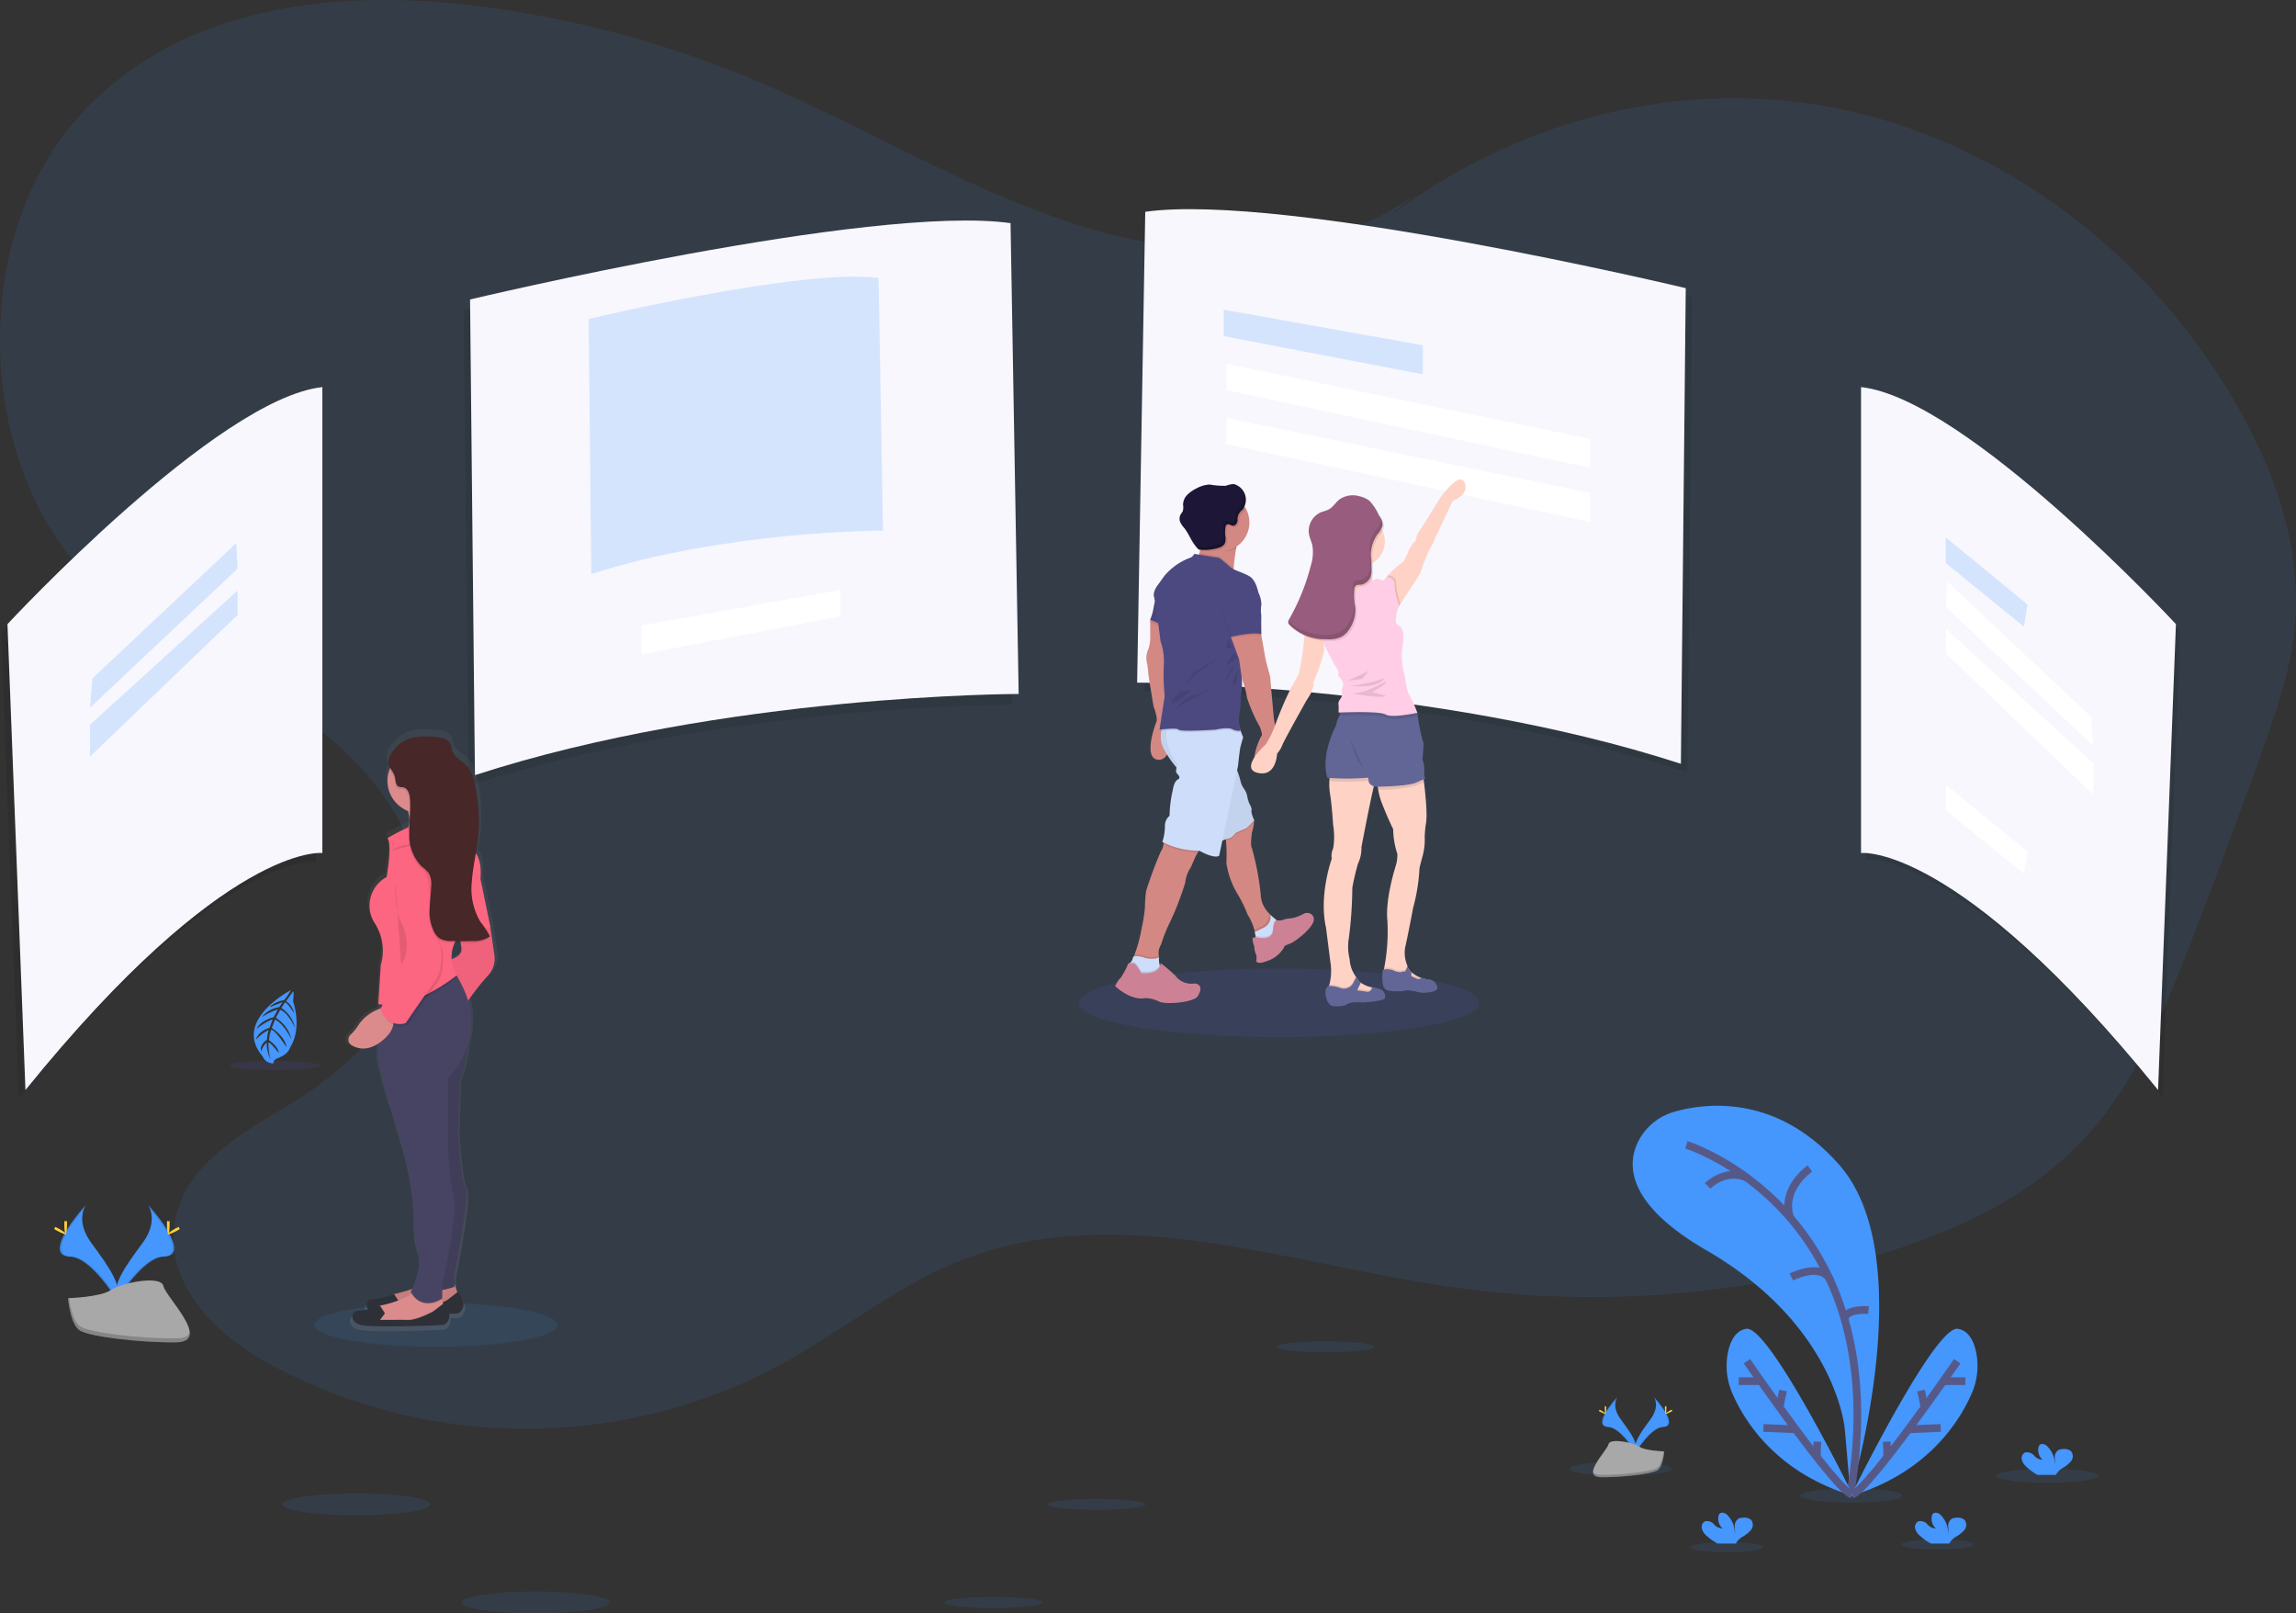 <svg xmlns="http://www.w3.org/2000/svg" xmlns:xlink="http://www.w3.org/1999/xlink" width="297.596" height="209.08" viewBox="0 0 297.596 209.08">
  <rect x="0" y="0" width="297.596" height="209.08" fill="#333333" stroke="none"/>
  <defs>
    <linearGradient id="linear-gradient" x1="31.936" y1="1" x2="31.936" gradientUnits="objectBoundingBox">
      <stop offset="0" stop-color="gray" stop-opacity="0.251"/>
      <stop offset="0.54" stop-color="gray" stop-opacity="0.122"/>
      <stop offset="1" stop-color="gray" stop-opacity="0.102"/>
    </linearGradient>
  </defs>
  <g id="参观" transform="translate(-0.005 0.002)">
    <path id="路径_46" data-name="路径 46" d="M244.345,96.725c-12.769,8.94-29.332,8.363-43.847,3.711S172.651,87.5,158.509,81.615A136.449,136.449,0,0,0,121.617,72c-18.024-2.062-38.151.45-50.708,14.909C56.925,103,58,132.035,73.118,146.82c7.695,7.515,17.77,11.2,26.555,17.071s16.925,15.6,16.176,26.925c-.693,10.492-8.747,18.532-17.082,23.581-6.441,3.9-14.374,8.161-15.149,16.243-.751,7.819,5.92,13.946,12.289,17.43A69.8,69.8,0,0,0,163,247.794c7.383-4.128,14.164-9.605,21.908-12.8,20.334-8.426,42.742.058,64.275,3.159a128.489,128.489,0,0,0,54.667-3.979c10.663-3.15,21.367-7.965,28.858-16.936,5.4-6.469,8.769-14.652,11.927-22.739q5.053-12.93,9.716-26.044c1.864-5.246,3.7-10.6,4.183-16.212.872-10.174-2.805-20.232-7.814-28.819-11.891-20.4-31.919-34.738-53.61-38.38s-44.636,3.471-61.459,19.034" transform="translate(-61.06 -71.37)" fill="#4596fd" opacity="0.1"/>
    <g id="组_13" data-name="组 13" transform="translate(148.223 28.208)" opacity="0.1">
      <path id="路径_47" data-name="路径 47" d="M598.952,173.881,597.9,234.9s38.079,0,70.479,10.519l.63-61.641S617.045,171.355,598.952,173.881Z" transform="translate(-597.9 -173.542)"/>
    </g>
    <path id="路径_48" data-name="路径 48" d="M595.952,169.881,594.9,230.9s38.079,0,70.479,10.519l.629-61.641S614.044,167.355,595.952,169.881Z" transform="translate(-447.505 -142.438)" fill="#f7f7fd"/>
    <g id="组_14" data-name="组 14" transform="translate(60.102 29.959)" opacity="0.1">
      <path id="路径_49" data-name="路径 49" d="M348.787,180.219l1.052,61.017s-38.079,0-70.476,10.519l-.632-61.641S330.694,177.707,348.787,180.219Z" transform="translate(-278.73 -179.884)"/>
    </g>
    <path id="路径_50" data-name="路径 50" d="M351.787,175.219l1.052,61.017s-38.079,0-70.476,10.519l-.632-61.641S333.694,172.707,351.787,175.219Z" transform="translate(-220.8 -146.305)" fill="#f7f7fd"/>
    <g id="组_15" data-name="组 15" transform="translate(76.311 35.852)" opacity="0.2">
      <path id="路径_51" data-name="路径 51" d="M375.011,201.408l.566,32.72s-20.431,0-37.8,5.641l-.34-33.057S365.309,200.06,375.011,201.408Z" transform="translate(-337.44 -201.227)" fill="#4596fd"/>
    </g>
    <g id="组_16" data-name="组 16" transform="translate(241.776 50.991)" opacity="0.1">
      <path id="路径_52" data-name="路径 52" d="M936.74,256.06v60.379s12.424-1.474,38.5,30.716l2.314-60.379S950.415,257.532,936.74,256.06Z" transform="translate(-936.74 -256.06)"/>
    </g>
    <path id="路径_53" data-name="路径 53" d="M934.74,253.06v60.379s12.424-1.474,38.5,30.716l2.314-60.379S948.415,254.532,934.74,253.06Z" transform="translate(-693.516 -202.897)" fill="#f7f7fd"/>
    <g id="组_17" data-name="组 17" transform="translate(0.145 51.267)" opacity="0.1">
      <path id="路径_54" data-name="路径 54" d="M102.383,257.06v60.379S89.969,315.965,63.9,348.155L61.57,287.776S88.707,258.532,102.383,257.06Z" transform="translate(-61.57 -257.06)"/>
    </g>
    <path id="路径_55" data-name="路径 55" d="M105.383,253.06v60.379S92.969,311.965,66.9,344.155L64.57,283.776S91.707,254.532,105.383,253.06Z" transform="translate(-63.597 -202.897)" fill="#f7f7fd"/>
    <g id="组_18" data-name="组 18" transform="translate(158.621 40.135)" opacity="0.2">
      <path id="路径_56" data-name="路径 56" d="M574.5,145.37l25.8,4.614v3.758l-25.8-4.953Z" transform="translate(-574.5 -145.37)" fill="#4596fd"/>
    </g>
    <path id="路径_57" data-name="路径 57" d="M326.873,276.87l-25.793,4.614v3.758l25.793-4.953Z" transform="translate(-217.949 -200.429)" fill="#fff"/>
    <path id="路径_58" data-name="路径 58" d="M575.74,170.74l47.146,9.738v3.758L575.74,174.158Z" transform="translate(-416.776 -123.601)" fill="#fff"/>
    <path id="路径_59" data-name="路径 59" d="M575.74,196.11l47.146,9.735v3.76l-47.146-10.08Z" transform="translate(-416.776 -141.966)" fill="#fff"/>
    <g id="组_19" data-name="组 19" transform="translate(252.218 69.661)" opacity="0.2">
      <path id="路径_60" data-name="路径 60" d="M913.5,252.31v3.316l10.113,8.217.475-2.844Z" transform="translate(-913.5 -252.31)" fill="#4596fd"/>
    </g>
    <path id="路径_61" data-name="路径 61" d="M913.5,368.31v3.316l10.113,8.217.475-2.844Z" transform="translate(-661.282 -266.622)" fill="#fff"/>
    <path id="路径_62" data-name="路径 62" d="M913.66,272.91l-.16,3.319,19.12,18.01-.315-3.791Z" transform="translate(-661.282 -197.562)" fill="#fff"/>
    <path id="路径_63" data-name="路径 63" d="M913.5,295.23v3.159l19.12,18.33V312.61Z" transform="translate(-661.282 -213.719)" fill="#fff"/>
    <g id="组_20" data-name="组 20" transform="translate(11.672 70.378)" opacity="0.2">
      <path id="路径_64" data-name="路径 64" d="M61.22,254.91l.157,3.319L42.26,276.238l.315-3.791Z" transform="translate(-42.26 -254.91)" fill="#4596fd"/>
    </g>
    <g id="组_21" data-name="组 21" transform="translate(11.672 76.541)" opacity="0.2">
      <path id="路径_65" data-name="路径 65" d="M61.377,277.23v3.159L42.26,298.719V294.61Z" transform="translate(-42.26 -277.23)" fill="#4596fd"/>
    </g>
    <ellipse id="椭圆_19" data-name="椭圆 19" cx="15.737" cy="2.833" rx="15.737" ry="2.833" transform="translate(40.759 168.865)" fill="#4596fd" opacity="0.1"/>
    <path id="路径_66" data-name="路径 66" d="M119.535,636.84s1.516,1.982-.7,4.97-4.045,5.522-3.313,7.388c0,0,3.344-5.561,6.074-5.638S122.53,640.2,119.535,636.84Z" transform="translate(-100.361 -480.717)" fill="#4596fd"/>
    <path id="路径_67" data-name="路径 67" d="M119.776,636.84a2.382,2.382,0,0,1,.309.621c2.656,3.12,4.072,6.033,1.519,6.107-2.377.066-5.246,4.321-5.914,5.395.022.08.05.163.08.243,0,0,3.344-5.561,6.074-5.638S122.772,640.2,119.776,636.84Z" transform="translate(-100.603 -480.717)" opacity="0.1"/>
    <path id="路径_68" data-name="路径 68" d="M139.781,644.825c0,.7-.077,1.265-.174,1.265s-.177-.566-.177-1.265.1-.37.2-.37S139.781,644.124,139.781,644.825Z" transform="translate(-117.788 -486.173)" fill="#ffd037"/>
    <path id="路径_69" data-name="路径 69" d="M141.067,647.748c-.613.334-1.149.536-1.2.453s.414-.425,1.027-.759.37-.091.417,0S141.68,647.417,141.067,647.748Z" transform="translate(-118.105 -488.268)" fill="#ffd037"/>
    <path id="路径_70" data-name="路径 70" d="M92.535,636.84s-1.51,1.977.7,4.978,4.045,5.522,3.313,7.388c0,0-3.344-5.561-6.074-5.638S89.542,640.2,92.535,636.84Z" transform="translate(-81.374 -480.717)" fill="#4596fd"/>
    <path id="路径_71" data-name="路径 71" d="M92.524,636.84a2.484,2.484,0,0,0-.309.621c-2.656,3.12-4.072,6.033-1.519,6.107,2.38.066,5.246,4.321,5.914,5.395a2.079,2.079,0,0,1-.08.243s-3.344-5.561-6.074-5.638S89.531,640.2,92.524,636.84Z" transform="translate(-81.363 -480.717)" opacity="0.1"/>
    <path id="路径_72" data-name="路径 72" d="M91.26,644.825c0,.7.077,1.265.174,1.265s.177-.566.177-1.265-.1-.37-.2-.37S91.26,644.124,91.26,644.825Z" transform="translate(-82.918 -486.173)" fill="#ffd037"/>
    <path id="路径_73" data-name="路径 73" d="M86.78,647.748c.613.334,1.146.536,1.193.453s-.414-.425-1.027-.759-.37-.091-.417,0S86.167,647.417,86.78,647.748Z" transform="translate(-79.405 -488.268)" fill="#ffd037"/>
    <path id="路径_74" data-name="路径 74" d="M93,674.683s4.241-.13,5.522-1.041,6.521-2,6.839-.536,6.372,7.259,1.585,7.3-11.124-.746-12.4-1.524S93,674.683,93,674.683Z" transform="translate(-84.177 -506.453)" fill="#a8a8a8"/>
    <path id="路径_75" data-name="路径 75" d="M107.038,685.888c-4.788.039-11.124-.745-12.4-1.524-.972-.591-1.358-2.714-1.488-3.694H93.01s.276,3.421,1.543,4.2,7.612,1.563,12.4,1.524c1.38,0,1.861-.5,1.833-1.231C108.6,685.6,108.068,685.88,107.038,685.888Z" transform="translate(-84.185 -512.446)" opacity="0.2"/>
    <ellipse id="椭圆_20" data-name="椭圆 20" cx="25.953" cy="4.445" rx="25.953" ry="4.445" transform="translate(139.847 125.515)" fill="#6c63ff" opacity="0.1"/>
    <path id="路径_76" data-name="路径 76" d="M627.465,322.683a3.612,3.612,0,0,0-.276.848q-.025.11-.05.232c-.166.845-.276,1.908-.334,2.526-.028.309-.041.508-.041.508s-5.988-.4-4.95-1.405a2.209,2.209,0,0,0,.552-.994c.03-.108.055-.215.077-.326a5.593,5.593,0,0,0,.1-.759v-.193a7.821,7.821,0,0,0-.058-1.24s1.947,0,3.415.157C626.885,322.151,627.655,322.347,627.465,322.683Z" transform="translate(-466.9 -252.716)" fill="#d38884"/>
    <path id="路径_77" data-name="路径 77" d="M600.82,378.8c-2.04-.066-.536-4.315-.3-4.887s-.348-1.971-.348-1.971-.69-4.048-.69-4.313a10.814,10.814,0,0,0-.232-1.64,2.761,2.761,0,0,1,.276-1.607,5.773,5.773,0,0,0,.2-1.839v-1.905l.456-.6,1.162,1.1.323.3.569,2.131-.2,3.054-.108,2.974.7,4.114S602.874,378.873,600.82,378.8Z" transform="translate(-450.637 -280.341)" fill="#d38884"/>
    <path id="路径_78" data-name="路径 78" d="M541.719,290.287l-1.739-.723v-.282l.453-.6,1.165,1.1Z" transform="translate(-390.89 -208.978)" opacity="0.1"/>
    <path id="路径_79" data-name="路径 79" d="M601.979,350.11a8.023,8.023,0,0,0-.483,1.706,7.557,7.557,0,0,1-.456,1.637l1.933.8Z" transform="translate(-451.95 -273.152)" fill="#4c4981"/>
    <path id="路径_80" data-name="路径 80" d="M601.979,350.11a8.023,8.023,0,0,0-.483,1.706,7.557,7.557,0,0,1-.456,1.637l1.933.8Z" transform="translate(-451.95 -273.152)" opacity="0.05"/>
    <path id="路径_81" data-name="路径 81" d="M642.812,466.832l-.16.342s-.174,1.135-.174,1.162-.5.784-.5.784l-1.262.276-.536-.066a7.53,7.53,0,0,0-.144-.928c-.019-.086-.039-.174-.063-.262a7.089,7.089,0,0,0-.881-2,16.484,16.484,0,0,0-1.27-2.609,10.749,10.749,0,0,1-1.472-4.081,21.411,21.411,0,0,0-.052-2.883c-.055-.919-.116-1.692-.116-1.692L639.358,453l.37.583.221.345a1.584,1.584,0,0,1-.014.177v.041a5.891,5.891,0,0,1-.276,1.38s-.237,1.706,0,2.007a35.946,35.946,0,0,1,1.162,6.185v.168a3.734,3.734,0,0,0,1.129,2.176h0c.033.039.069.074.1.11A7.3,7.3,0,0,0,642.812,466.832Z" transform="translate(-477.388 -347.635)" fill="#d38884"/>
    <path id="路径_82" data-name="路径 82" d="M650.132,503.369l.536.066,1.262-.276s.5-.759.5-.784.174-1.162.174-1.162l.16-.342.019-.041a6.708,6.708,0,0,1-.867-.715h0c-.03-.028-.061-.055-.088-.086a1.644,1.644,0,0,1-.781,1.6c-.467.24-.85.425-1.118.552Z" transform="translate(-487.341 -381.678)" opacity="0.1"/>
    <path id="路径_83" data-name="路径 83" d="M653.138,501.588l-.18.384s-.174,1.135-.174,1.162-.5.784-.5.784l-1.262.276-.726-.086a4.8,4.8,0,0,0-.061-.6c-.022-.152-.052-.32-.094-.5.276-.124.7-.329,1.253-.613a1.565,1.565,0,0,0,.781-1.6,7.609,7.609,0,0,0,.66.585C652.967,501.469,653.075,501.544,653.138,501.588Z" transform="translate(-487.493 -382.23)" fill="#ceddf9"/>
    <path id="路径_84" data-name="路径 84" d="M653.385,503.123l-.18.384s-.174,1.135-.174,1.162-.5.784-.5.784l-1.262.276-.726-.086a4.8,4.8,0,0,0-.061-.6,2.513,2.513,0,0,1,.458.063s1.723.367,1.806-1c.05-.773.21-1.077.337-1.2C653.213,503,653.321,503.078,653.385,503.123Z" transform="translate(-487.739 -383.765)" opacity="0.1"/>
    <path id="路径_85" data-name="路径 85" d="M652.222,500.836s-.428-.094-.514,1.267-1.806,1-1.806,1-.845-.21-.853.141a3.28,3.28,0,0,0,.226.944,2.942,2.942,0,0,0,.21,1.005c.16.193.058.911.058.911s.066.536,1.4,0a3.875,3.875,0,0,0,2.173-1.723c.033-.05-.116-.2.745-.511s3.313-2.292,3.136-3.261a.828.828,0,0,0-.585-.7,1.007,1.007,0,0,0-.77.1,6.119,6.119,0,0,1-.721.331,3.535,3.535,0,0,1-1.027.246,3.952,3.952,0,0,0-.8.152A1.656,1.656,0,0,1,652.222,500.836Z" transform="translate(-486.704 -381.569)" fill="#cc8294"/>
    <path id="路径_86" data-name="路径 86" d="M601.809,465.892a2.343,2.343,0,0,0-.486.552c-.486.743-.779,1.781-1.1,2.228a4.406,4.406,0,0,0-.552,1.706,36.751,36.751,0,0,1-2.107,5.395,17.611,17.611,0,0,0-1.016,2.609,2.059,2.059,0,0,0-.3,1.447.289.289,0,0,0,.017.13.05.05,0,0,1,0,.052v.019l-.58.986-1.844-.257-.953-.646a3.244,3.244,0,0,0,.207-.395,17.452,17.452,0,0,0,.872-3.17,21.715,21.715,0,0,0,.475-2.86,21.693,21.693,0,0,1,.152-2.209,53.879,53.879,0,0,1,1.916-5.149,2.065,2.065,0,0,0,.348-.953.8.8,0,0,0,0-.207l.624-.621S602.61,465.254,601.809,465.892Z" transform="translate(-446.043 -355.996)" fill="#d38884"/>
    <path id="路径_87" data-name="路径 87" d="M596.327,519.53v.218l-.58.986-1.844-.257-.953-.646a3.252,3.252,0,0,0,.207-.395,3.759,3.759,0,0,1,1.524.243s1.146.218,1.629-.133A.029.029,0,0,1,596.327,519.53Z" transform="translate(-446.093 -395.707)" opacity="0.1"/>
    <path id="路径_88" data-name="路径 88" d="M594.139,522.7l-1.872.447-1.717-1.27.088-.715a1.236,1.236,0,0,0,.315-.276,1.132,1.132,0,0,0,.249-.514c.1-.527,1.731.05,1.731.05s1.193.226,1.656-.152a2.911,2.911,0,0,0,.088,1.033.77.77,0,0,0,.276.411C595.431,522.038,594.139,522.7,594.139,522.7Z" transform="translate(-444.356 -396.242)" fill="#ceddf9"/>
    <path id="路径_89" data-name="路径 89" d="M594.139,524.624l-1.872.447-1.717-1.27.088-.715a1.235,1.235,0,0,0,.315-.276h.376c.276.028.966,1.256.966,1.256,1.7.113,2.209-.442,2.383-.85a.769.769,0,0,0,.276.411C595.431,523.967,594.139,524.624,594.139,524.624Z" transform="translate(-444.356 -398.17)" opacity="0.1"/>
    <path id="路径_90" data-name="路径 90" d="M587.952,524.773s-.679-1.229-.966-1.253a6.513,6.513,0,0,0-.729,0,9.208,9.208,0,0,1-1.027,1.933c-.276.152-.679,1.005-.679,1.005s1.988,1.933,3.909,1.554a3.984,3.984,0,0,1,1.762.439c.889.464,4.6.113,5.055-.7.337-.613.472-1.057.174-1.38a.806.806,0,0,0-.7-.237,2.629,2.629,0,0,1-2.435-1.077,22.078,22.078,0,0,0-1.833-1.554C590.345,523.5,590.6,524.95,587.952,524.773Z" transform="translate(-440.012 -398.67)" fill="#cc8294"/>
    <path id="路径_91" data-name="路径 91" d="M639.952,454.129l-.014.017a6.32,6.32,0,0,1-1.182,1.088,11.813,11.813,0,0,0-1.2.533s-.5.671-.9.7a1.578,1.578,0,0,0-.353.094c-.055-.919-.116-1.693-.116-1.693L639.358,453l.37.583c.083.235.177.453.207.522Z" transform="translate(-477.388 -347.635)" opacity="0.1"/>
    <path id="路径_92" data-name="路径 92" d="M606.559,408.635a3.427,3.427,0,0,0,0,3.752A12.5,12.5,0,0,0,609.1,415.6l4.213,8.73a6.888,6.888,0,0,1,1.508-.635c.4-.033.9-.7.9-.7a11.674,11.674,0,0,1,1.2-.536c.276-.066,1.2-1.1,1.2-1.1s-.461-1-.359-1.27-.3-.939-.3-.939a5.521,5.521,0,0,1-.276-1.035,2.718,2.718,0,0,0-.436-.9,2.859,2.859,0,0,1-.433-1.038,9.886,9.886,0,0,0-.649-1.817L615.5,408Z" transform="translate(-455.547 -315.059)" fill="#ceddf9"/>
    <path id="路径_93" data-name="路径 93" d="M618.067,421.352a6.679,6.679,0,0,1-1.2,1.1,11.69,11.69,0,0,0-1.2.536s-.5.668-.9.7a3.2,3.2,0,0,0-.828.3c-.359.163-.682.34-.682.34l-4.216-8.73a9.136,9.136,0,0,1-1.024-1.049,14.492,14.492,0,0,1-1.518-2.162,3.62,3.62,0,0,1-.48-2.6,3,3,0,0,1,.48-1.146l3-.213,5.972-.425.05,1.88.11,4.47s.1.224.218.519a5.677,5.677,0,0,1,.417,1.287,2.836,2.836,0,0,0,.433,1.038,2.806,2.806,0,0,1,.436.9,5.6,5.6,0,0,0,.276,1.038s.4.668.3.933S618.067,421.352,618.067,421.352Z" transform="translate(-455.503 -315.059)" opacity="0.05"/>
    <path id="路径_94" data-name="路径 94" d="M612.19,465.848a2.342,2.342,0,0,0-.486.552,10.3,10.3,0,0,1-4.484-1.082.806.806,0,0,0,0-.207l.624-.621S612.99,465.211,612.19,465.848Z" transform="translate(-456.423 -355.952)" opacity="0.1"/>
    <path id="路径_95" data-name="路径 95" d="M617.209,408.971s-.276.936-.367,1.336-.3,2.377-.3,2.377l-.116.552-1.911,9.111-.417,1.98c-.734.4-2.573-.671-2.573-.671a10.211,10.211,0,0,1-4.785-1.135,6.92,6.92,0,0,0,.334-2.107,1.616,1.616,0,0,1,.6-1.273,15.909,15.909,0,0,1,.434-3.413s.135-1.035.638-1.3-.066-.668-.2-.906a1.025,1.025,0,0,1,.047-.613,4.539,4.539,0,0,1,.155-.456,6.336,6.336,0,0,1-1.474-4.376,7.09,7.09,0,0,1,.036-.809l2.761-.483,6.033-1.055.616,1.894h0l.155.475Z" transform="translate(-456.076 -313.416)" fill="#ceddf9"/>
    <path id="路径_96" data-name="路径 96" d="M629.533,322.676a3.62,3.62,0,0,0-.276.848q-.025.11-.05.232a2.536,2.536,0,0,1-1.687.381c-.257,0-.4-.491-.643-.552,0,0-.365-1.314-.467-.207-.7-.144-1.306.4-1.8-.075h0v-.193a7.836,7.836,0,0,0-.058-1.24s1.947,0,3.415.157C628.954,322.143,629.724,322.339,629.533,322.676Z" transform="translate(-468.969 -252.709)" opacity="0.1"/>
    <path id="路径_97" data-name="路径 97" d="M628.065,306.862a3.733,3.733,0,0,1-4.476,3.653h0a3.727,3.727,0,1,1,4-5.483A3.661,3.661,0,0,1,628.065,306.862Z" transform="translate(-466.12 -239.148)" fill="#d38884"/>
    <path id="路径_98" data-name="路径 98" d="M626.8,332.891c-.028.309-.041.508-.041.508s-5.988-.4-4.95-1.405a2.209,2.209,0,0,0,.552-.994l2.6.425s.734.569,1.3,1.1a2.36,2.36,0,0,0,.538.362Z" transform="translate(-466.9 -259.318)" opacity="0.1"/>
    <path id="路径_99" data-name="路径 99" d="M616.492,408.253a1.932,1.932,0,0,1-.787-.058,1.591,1.591,0,0,1-.318-.141c-.5-.3-2.173.069-2.173.069s-4.55.3-4.752,0c-.113-.174-.917-.149-1.574-.1-.276.022-.511.05-.679.066a3,3,0,0,1,.48-1.146l3-.213,6.033-1.055.616,1.894h0A6.84,6.84,0,0,0,616.492,408.253Z" transform="translate(-455.692 -313.38)" opacity="0.1"/>
    <path id="路径_100" data-name="路径 100" d="M611.2,331.866l-3.263-.536a.972.972,0,0,1-.616.536,8.01,8.01,0,0,0-3.244,2.308l-.87,1.207s-.7.87-.469,1.571a26.532,26.532,0,0,1,.5,3.078l.334,2.642a7.561,7.561,0,0,1,.436,2.744,28.4,28.4,0,0,0,.1,4.349l-.668,4.348s2.272-.3,2.485,0,4.752,0,4.752,0,1.657-.37,2.173-.069a1.817,1.817,0,0,0,1.1.2,4.991,4.991,0,0,1-.168-2.14,8.579,8.579,0,0,0,.168-2.176,9.96,9.96,0,0,0,.166-2.408c-.168-.367.37-1.706.37-1.706l1.773-9.332s-.215-1.673-1.162-2.242-2.016-.737-2.584-1.27S611.2,331.866,611.2,331.866Z" transform="translate(-453.142 -259.557)" fill="#4c4981"/>
    <path id="路径_101" data-name="路径 101" d="M639,364.607v1.1l1.03,2.778.373,2.576a12.712,12.712,0,0,1,.671,2.485,20.864,20.864,0,0,0,1.637,3.713s.447,1.038.224,1.237-2.162,4.616.276,4.484,1.673-4.749,1.673-4.749l-.334-2.007s-.469-5.019-.469-5.387c0,0-.6-2.14-.668-2.609s-.5-2.844-.5-2.844l-.367-1.538Z" transform="translate(-479.429 -283.099)" fill="#d38884"/>
    <path id="路径_102" data-name="路径 102" d="M561.2,307.82l-3.636,2.082-1.129,1.706,1.5-1.53Z" transform="translate(-402.798 -222.833)" opacity="0.1"/>
    <path id="路径_103" data-name="路径 103" d="M617.6,393.63a7.258,7.258,0,0,1-2.435,1.08c-.779,0-2.584,1.855-2.584,1.855a23.182,23.182,0,0,1,2.761-1.6A15.531,15.531,0,0,0,617.6,393.63Z" transform="translate(-460.303 -304.657)" opacity="0.1"/>
    <path id="路径_104" data-name="路径 104" d="M612.2,395.72s-1.554,1.405-1.154,1.557,2.485-1.557,2.485-1.557Z" transform="translate(-459.146 -306.169)" opacity="0.1"/>
    <path id="路径_105" data-name="路径 105" d="M637.851,377.55s-1.2,1.632-.878,1.607,1.253-.955,1.253-.955Z" transform="translate(-477.921 -293.016)" opacity="0.1"/>
    <path id="路径_106" data-name="路径 106" d="M637.64,383.37s-1.3,1.48-1.253,1.855S637.64,383.37,637.64,383.37Z" transform="translate(-477.536 -297.229)" opacity="0.1"/>
    <path id="路径_107" data-name="路径 107" d="M640.558,386.05s-.878,1.568-.5,1.894S640.558,386.05,640.558,386.05Z" transform="translate(-480.125 -299.169)" opacity="0.1"/>
    <path id="路径_108" data-name="路径 108" d="M637.079,371.46s-.654,1.1-.177,1.179.525,0,.525,0Z" transform="translate(-477.784 -288.608)" opacity="0.1"/>
    <path id="路径_109" data-name="路径 109" d="M636.228,356.83a11.538,11.538,0,0,1-.668,1.969,9.124,9.124,0,0,1-.26-.986A6.726,6.726,0,0,1,636.228,356.83Z" transform="translate(-476.751 -278.017)" opacity="0.1"/>
    <path id="路径_110" data-name="路径 110" d="M627.594,305.044a1.621,1.621,0,0,1-.251.389,2.88,2.88,0,0,0-.453.519,2.786,2.786,0,0,0-.163.886c-.05.3-.237.63-.552.638a1.121,1.121,0,0,1-.442-.133.45.45,0,0,0-.439.014.491.491,0,0,0-.141.331,4.377,4.377,0,0,0-.044.784,1.981,1.981,0,0,0,.016.312,1.752,1.752,0,0,1-.058.994,1.2,1.2,0,0,1-.618.5,3.828,3.828,0,0,1-.867.243h0a9.533,9.533,0,0,1-1.709.055.423.423,0,0,1-.155-.025.219.219,0,0,1-.066-.041,5.224,5.224,0,0,0,.1-.953,3.727,3.727,0,1,1,5.84-4.511Z" transform="translate(-466.126 -239.16)" opacity="0.1"/>
    <path id="路径_111" data-name="路径 111" d="M621.822,298.558a3.241,3.241,0,0,0-1,.221,10.213,10.213,0,0,1-2.115-.16,3.926,3.926,0,0,0-1.739.519,4.2,4.2,0,0,0-1.16.812,1.892,1.892,0,0,0-.552,1.276,2.091,2.091,0,0,1-.025.828,2.332,2.332,0,0,1-.254.387,1.148,1.148,0,0,0-.119.958,3.179,3.179,0,0,0,.571.856c.458.588.746,1.292,1.157,1.916a5.961,5.961,0,0,0,.6.765.425.425,0,0,0,.13.1.4.4,0,0,0,.152.022,6.1,6.1,0,0,0,2.579-.3,1.178,1.178,0,0,0,.618-.5,1.753,1.753,0,0,0,.061-.994,4.552,4.552,0,0,1,.025-1.1.486.486,0,0,1,.141-.329.442.442,0,0,1,.442-.014,1.205,1.205,0,0,0,.439.133c.3,0,.491-.342.552-.641a1.5,1.5,0,0,1,.616-1.405,2.108,2.108,0,0,0-1.118-3.352Z" transform="translate(-461.911 -235.83)" fill="#1e1637"/>
    <path id="路径_112" data-name="路径 112" d="M639.4,346.206a4.35,4.35,0,0,0,0,1.38c-.033.37,0,2.41,0,2.41-1.1-.337-3.912.334-3.912.334l-.334-1a2.486,2.486,0,0,1-.42-.828,9.2,9.2,0,0,1-.259-.988,20.5,20.5,0,0,1-.329-2.1c-.141-1.063,1.441-2.209,2.64-2.844s2.247,2.073,2.247,2.073A3.341,3.341,0,0,1,639.4,346.206Z" transform="translate(-475.909 -267.622)" opacity="0.1"/>
    <path id="路径_113" data-name="路径 113" d="M639.4,345.507a4.36,4.36,0,0,0,0,1.38c-.033.367,0,2.408,0,2.408-1.1-.334-3.912.334-3.912.334l-.334-1a2.456,2.456,0,0,1-.42-.828,9.121,9.121,0,0,1-.259-.986,20.642,20.642,0,0,1-.329-2.1c-.141-1.066,1.441-2.209,2.64-2.847s2.247,2.074,2.247,2.074A3.315,3.315,0,0,1,639.4,345.507Z" transform="translate(-475.909 -267.114)" fill="#4c4981"/>
    <path id="路径_114" data-name="路径 114" d="M623.308,302.468a2.212,2.212,0,0,0-.246-.538c.016.047.033.091.047.138a2.126,2.126,0,0,1-.378,1.886,1.5,1.5,0,0,0-.616,1.405c-.047.3-.237.627-.552.638a1.122,1.122,0,0,1-.442-.132.45.45,0,0,0-.439.014.491.491,0,0,0-.141.331,4.528,4.528,0,0,0-.025,1.1,1.786,1.786,0,0,1-.061,1,1.228,1.228,0,0,1-.618.5,6.1,6.1,0,0,1-2.579.3.4.4,0,0,1-.152-.025.356.356,0,0,1-.13-.1,5.36,5.36,0,0,1-.6-.765c-.411-.624-.7-1.325-1.157-1.916a5.613,5.613,0,0,1-.378-.486v.033a3.053,3.053,0,0,0,.572.856c.456.588.745,1.292,1.154,1.916a5.748,5.748,0,0,0,.6.765.412.412,0,0,0,.127.1.407.407,0,0,0,.152.022,6.092,6.092,0,0,0,2.579-.3,1.179,1.179,0,0,0,.619-.5,1.754,1.754,0,0,0,.061-.994,4.854,4.854,0,0,1,.025-1.1.511.511,0,0,1,.141-.329.442.442,0,0,1,.442-.014,1.2,1.2,0,0,0,.439.133c.3,0,.491-.342.552-.641a2.709,2.709,0,0,1,.163-.886,2.777,2.777,0,0,1,.453-.519A2.132,2.132,0,0,0,623.308,302.468Z" transform="translate(-461.94 -238.275)" opacity="0.2"/>
    <path id="路径_115" data-name="路径 115" d="M720.371,299.218l-2.385,5.069a4.342,4.342,0,0,1-.577,1.129,26.267,26.267,0,0,0-1.229,3.186l-2.559,3.943h0l-.174.276-1-.276-.7-2.628.041-.762v-.1a15.423,15.423,0,0,1,1.933-1.781s.276.033.8-1.251,1.005-1.56,1.005-1.56l.276-.928,2.963-4.719s2.485-3.559,3.161-1.98S720.371,299.218,720.371,299.218Z" transform="translate(-532.086 -234.298)" fill="#ffd2c6"/>
    <path id="路径_116" data-name="路径 116" d="M689.305,433.093a.572.572,0,0,1-.08.243c-.276.4-1.831,8.606-1.831,8.606a4.656,4.656,0,0,1-.453,2.159,31.677,31.677,0,0,0-.729,3.109,53.5,53.5,0,0,1-.447,6.5,6.841,6.841,0,0,0,.1,2.761,4.225,4.225,0,0,0,.8,2.245l.061.088c.1.144.166.226.166.226a1.336,1.336,0,0,0,.351.434l.072.055a4.053,4.053,0,0,0,1.405.594h.05c.2.044.331.063.331.063l.124.679-1.328.276-2.535.174s-2.987.229-2.308-1.1a2.132,2.132,0,0,0,.121-.276h0a2.079,2.079,0,0,0,.069-.2,6.873,6.873,0,0,0,.132-2.833l-.577-4.539c-.953-4.216.748-8.907.748-8.907a2.2,2.2,0,0,1,.18-1.328,8.985,8.985,0,0,0,0-3.037s-.174-2.684-.4-4.012a8.14,8.14,0,0,1-.091-1.693,8.42,8.42,0,0,1,.091-.988l5.718-.759A4.3,4.3,0,0,1,689.305,433.093Z" transform="translate(-510.926 -332.165)" fill="#ffd2c6"/>
    <path id="路径_117" data-name="路径 117" d="M690.387,531.586l-1.328.276-2.535.174s-2.987.229-2.308-1.1a2.116,2.116,0,0,0,.121-.276h0a2.1,2.1,0,0,0,.069-.2,4.694,4.694,0,0,1,1.513.3,1.389,1.389,0,0,0,1.491-.527l.414-.79.061-.113c.1.144.166.226.166.226a1.381,1.381,0,0,0,.422.489l-.072.146-.4.845s.514.052,1.215.166a.552.552,0,0,0,.663-.362h.05c.2.044.331.064.331.064Z" transform="translate(-512.089 -402.89)" opacity="0.1"/>
    <path id="路径_118" data-name="路径 118" d="M691.046,532.724c-.1.453-2.9.591-2.9.591s-1.557-.149-1.994.213-1.72.276-1.77.276-.726-.025-.991-1.24.345-1.38.373-1.4h0a4.581,4.581,0,0,1,1.582.307,1.389,1.389,0,0,0,1.491-.527l.475-.9c.1.143.166.226.166.226a1.379,1.379,0,0,0,.422.489l-.472.991s.513.052,1.215.163a.582.582,0,0,0,.712-.552.633.633,0,0,0,0-.075s.436.127.977.276A1.008,1.008,0,0,1,691.046,532.724Z" transform="translate(-511.519 -403.404)" fill="#626696"/>
    <path id="路径_119" data-name="路径 119" d="M713.951,437.331c-.066.4-.135,1.438-.135,1.438a8.243,8.243,0,0,1-.367,2.935l-.3,1.179a23.939,23.939,0,0,1-.828,5.185s-.643,3.413-.977,4.884a4.039,4.039,0,0,0,.174,2.46l.025.061a.452.452,0,0,0,.019.083.845.845,0,0,0,.039.119,1.764,1.764,0,0,0,.329.552,1.611,1.611,0,0,0,.18.185h0a3.645,3.645,0,0,0,1.066.657h0l.168.066a5.213,5.213,0,0,0,.533.166h.061l-.135.79-1.773-.456-2.374-.77-1.151-.646a.736.736,0,0,1,.036-.185.064.064,0,0,0,0-.022,1.193,1.193,0,0,1,.036-.185,25.269,25.269,0,0,0,.409-6.074c-.276-2.642.828-6.289,1.085-7.156a4.324,4.324,0,0,0,.2-1.541,10.45,10.45,0,0,1-.536-3.178s-.8-1.64-1.466-3.379a8.63,8.63,0,0,1-.478-1.759,5.964,5.964,0,0,1-.1-1.284s5.387-4.917,5.977-.157c.019.163.039.315.058.467C714.251,436.141,714.014,436.942,713.951,437.331Z" transform="translate(-529.153 -330.422)" fill="#ffd2c6"/>
    <path id="路径_120" data-name="路径 120" d="M716.08,526.135l-.135.79-1.772-.456-2.374-.77-1.168-.668a.734.734,0,0,1,.036-.185.064.064,0,0,0,0-.022,1.185,1.185,0,0,1,.036-.185h.166a2.179,2.179,0,0,1,.994.135,2.389,2.389,0,0,0,1,.24,1.26,1.26,0,0,1,.569-.1l.246-.552.039-.083a1.733,1.733,0,0,0,.329.552,2.139,2.139,0,0,0,.19.2v.19l-.014.276a3.456,3.456,0,0,0,.853.392.49.49,0,0,0,.237,0h0l.168.066a5.2,5.2,0,0,0,.533.166h0Z" transform="translate(-531.282 -399.235)" opacity="0.1"/>
    <path id="路径_121" data-name="路径 121" d="M714.688,528.4c-.494-.141-1.687-.37-1.88-.193a6.428,6.428,0,0,1-1.847,0,1,1,0,0,1-.853-.5,5.1,5.1,0,0,1-.066-2.267h.122l.2-.022h0a2.208,2.208,0,0,1,.994.133,2.362,2.362,0,0,0,1,.243,1.235,1.235,0,0,1,.569-.1l.276-.621a1.764,1.764,0,0,0,.329.552,1.791,1.791,0,0,0,.19.193l-.025.461a3.528,3.528,0,0,0,.853.395.345.345,0,0,0,.409-.13.325.325,0,0,0,.03-.069h0a3.054,3.054,0,0,0,.7.232h0a1.281,1.281,0,0,1,1.38.983C717.333,528.458,715.182,528.541,714.688,528.4Z" transform="translate(-530.779 -399.806)" fill="#626696"/>
    <path id="路径_122" data-name="路径 122" d="M691.216,433.093l-.306.094a4.286,4.286,0,0,1-.737.155,30.72,30.72,0,0,1-5.022.036,8.4,8.4,0,0,1,.091-.988l5.718-.759A4.322,4.322,0,0,1,691.216,433.093Z" transform="translate(-512.837 -332.165)" opacity="0.1"/>
    <path id="路径_123" data-name="路径 123" d="M694.894,411.254s-2.1.326-3.807.7c-.569.124-1.1.257-1.488.381a4.532,4.532,0,0,1-.737.157,32.088,32.088,0,0,1-5.282.019c-.928-3.009,1.127-6.8,1.127-6.8a3.852,3.852,0,0,1,.428-1.226v-.03l.293-1.074h7.8l.1.461.2.939,1.226,5.817Z" transform="translate(-511.526 -311.715)" fill="#626696"/>
    <path id="路径_124" data-name="路径 124" d="M713.759,431.852l-.047.019-.914.406a18.333,18.333,0,0,1-4.97.552,5.957,5.957,0,0,1-.1-1.284s5.387-4.917,5.977-.157C713.72,431.548,713.739,431.711,713.759,431.852Z" transform="translate(-529.182 -330.487)" opacity="0.1"/>
    <path id="路径_125" data-name="路径 125" d="M701.128,412.613l-.191.086-.914.406c-1,.464-4.059.552-5.036.552h-.257a1.163,1.163,0,0,1-.9-.552c0-.061-.047-.359-.086-.613-.036-.2-.063-.381-.063-.381a24.153,24.153,0,0,1-3.037-1.571c-.765-.522-.572-4.23-.425-6.093.052-.643.1-1.066.1-1.066l7.9.461,1.1.063.632.141.168.036a26.334,26.334,0,0,0,.679,3.589c.224.276.077,1.2.05,1.734a3.155,3.155,0,0,1-.075.676,4.178,4.178,0,0,1,.251,1.447A2.889,2.889,0,0,0,701.128,412.613Z" transform="translate(-516.407 -311.715)" fill="#626696"/>
    <circle id="椭圆_21" data-name="椭圆 21" cx="3.236" cy="3.236" r="3.236" transform="translate(173.031 66.93)" fill="#ffd2c6"/>
    <path id="路径_126" data-name="路径 126" d="M686.772,330.367s.224,3.065-.4,3.769a28.535,28.535,0,0,1-2.258,2.032l.5,2.082,2.836.326,3.313-3.537-.754-.914s-.577-1.958-.1-2.935S686.772,330.367,686.772,330.367Z" transform="translate(-512.084 -258.853)" fill="#ffd2c6"/>
    <path id="路径_127" data-name="路径 127" d="M713.62,345.109h0l-.174.276-1-.276-.7-2.628.042-.762.207-.3s1.1.025,1.057,1.03A8.8,8.8,0,0,0,713.62,345.109Z" transform="translate(-532.086 -266.862)" opacity="0.1"/>
    <path id="路径_128" data-name="路径 128" d="M699.955,404.463s-.8.177-1.712.3a4.944,4.944,0,0,1-2.4-.072c-.726-.431-4.661-.306-5.8-.262h-.193l.293-1.074h7.8l.1.461,1.1.063.632.141C699.892,404.286,699.955,404.463,699.955,404.463Z" transform="translate(-516.24 -311.693)" opacity="0.1"/>
    <path id="路径_129" data-name="路径 129" d="M685.634,342.13s1.1.025,1.055,1.03a9.256,9.256,0,0,0,.6,2.733l-.251.577s-.351,1.405-.075,1.756,1.278.351.7,3.236a10.321,10.321,0,0,0,.177,2.86c.3.7.3,2.383.751,3.087a16.654,16.654,0,0,1,1.055,2.333s-3.261.726-4.114.226-6.1-.251-6.1-.251.025-.878,0-.98a.812.812,0,0,1,.124-.638c.177-.24.453-.641.3-.991s.375-.87.1-1.414-.61-.652-.552-.95a1.278,1.278,0,0,0-.309-.95c-.2-.251-1.554-2.9-1.554-2.9l-.226-1.237s-1.745-1.278-1.712-1.88a3.562,3.562,0,0,1,.66-1.438l1.679-1.657s.93,1,1.833.652a16.356,16.356,0,0,0,2.844-2.032s.693-.375.743-.652.478-.025.478-.025.627-.345.751-.224a2.209,2.209,0,0,0,.679.224Z" transform="translate(-505.93 -267.376)" fill="#ffcde5"/>
    <path id="路径_130" data-name="路径 130" d="M656.43,361.06l-.533.42a7.054,7.054,0,0,0-.671,2.733,36.082,36.082,0,0,1-.676,4.235l-1.055,1.886a48.075,48.075,0,0,0-1.958,4.6,12.069,12.069,0,0,1-1.253,2.6s-3.487,3.134-1.055,3.7,2.51-2.485,2.51-2.485a3.589,3.589,0,0,0,.66-1.055c.108-.428,3.178-5.884,3.178-5.884s1.08-1.469.853-2.247a23.572,23.572,0,0,0,1.405-4.141,14.574,14.574,0,0,0-.226-2.065l.226-1.731Z" transform="translate(-486.21 -281.079)" fill="#ffd2c6"/>
    <path id="路径_131" data-name="路径 131" d="M695.889,386.11a25.039,25.039,0,0,1-2.935,1.356c-.478.069,2.082-.276,2.082-.276Z" transform="translate(-518.444 -299.213)" opacity="0.1"/>
    <path id="路径_132" data-name="路径 132" d="M698.694,389.74s-3.261,1.1-4.694.906C694,390.64,697.567,391.322,698.694,389.74Z" transform="translate(-519.244 -301.841)" opacity="0.1"/>
    <path id="路径_133" data-name="路径 133" d="M699.506,391.05s-2.938,1.847-4.666,1.546c0,0,4.039.8,4.666.375l-1.806-.5S699.7,391.409,699.506,391.05Z" transform="translate(-519.852 -302.789)" opacity="0.1"/>
    <path id="路径_134" data-name="路径 134" d="M675.606,304.648a3.054,3.054,0,0,0-2.485.467c-.5.395-.828,1-1.4,1.295a7.521,7.521,0,0,1-.917.323,2.648,2.648,0,0,0-1.615,2.849c.088.5.32.955.436,1.447a5.688,5.688,0,0,1-.2,2.664,28.078,28.078,0,0,1-2.789,6.916.734.734,0,0,0-.138.464.682.682,0,0,0,.171.3,6.542,6.542,0,0,0,4.818,1.861,3.722,3.722,0,0,0,1.911-.318,2.893,2.893,0,0,0,.93-.853,4.533,4.533,0,0,0,.867-2.916,8.183,8.183,0,0,1-.116-2.507.639.639,0,0,1,.149-.306c.19-.2.508-.144.779-.177a1.718,1.718,0,0,0,1.3-1.6,17.338,17.338,0,0,0-.1-2.209,4.655,4.655,0,0,1,.875-2.731,3.01,3.01,0,0,0,.641-1.091,1.8,1.8,0,0,0-.467-1.336,6.566,6.566,0,0,0-1.24-1.908,3.343,3.343,0,0,0-1.408-.632Z" transform="translate(-499.334 -240.178)" opacity="0.1"/>
    <path id="路径_135" data-name="路径 135" d="M674.919,303.923a3.037,3.037,0,0,0-2.468.467c-.5.4-.828,1-1.405,1.3a8.009,8.009,0,0,1-.917.32,2.648,2.648,0,0,0-1.615,2.844c.088.5.32.955.436,1.447a5.653,5.653,0,0,1-.2,2.664,28.032,28.032,0,0,1-2.786,6.9.707.707,0,0,0-.138.464.638.638,0,0,0,.168.3,6.531,6.531,0,0,0,4.818,1.861,3.741,3.741,0,0,0,1.911-.315,2.931,2.931,0,0,0,.93-.856,4.535,4.535,0,0,0,.864-2.916,8.079,8.079,0,0,1-.119-2.507.693.693,0,0,1,.149-.306c.193-.2.508-.144.781-.174a1.721,1.721,0,0,0,1.3-1.6,17.892,17.892,0,0,0-.1-2.209,4.627,4.627,0,0,1,.875-2.728,3.038,3.038,0,0,0,.641-1.1,1.817,1.817,0,0,0-.469-1.336,6.6,6.6,0,0,0-1.24-1.908,3.344,3.344,0,0,0-1.416-.6Z" transform="translate(-498.848 -239.654)" fill="#985c7e"/>
    <path id="路径_136" data-name="路径 136" d="M694.84,417.76s.643,3.012,1.715,3.829Z" transform="translate(-519.852 -322.124)" opacity="0.1"/>
    <g id="组_22" data-name="组 22" transform="translate(166.973 67.264)" opacity="0.1">
      <path id="路径_137" data-name="路径 137" d="M675.953,323.541c-.033-.116-.072-.235-.113-.351C675.884,323.309,675.912,323.414,675.953,323.541Z" transform="translate(-673.071 -320.929)"/>
      <path id="路径_138" data-name="路径 138" d="M677.845,315a1.094,1.094,0,0,1,0,.276,2.934,2.934,0,0,1-.641,1.091,4.664,4.664,0,0,0-.875,2.731,18.642,18.642,0,0,1,.1,2.209,1.711,1.711,0,0,1-1.3,1.6c-.276.033-.588-.019-.779.177a.7.7,0,0,0-.152.306,8.2,8.2,0,0,0,.119,2.507,4.536,4.536,0,0,1-.878,2.913,2.864,2.864,0,0,1-.93.853,3.708,3.708,0,0,1-1.908.318,6.626,6.626,0,0,1-4.76-1.8.459.459,0,0,0-.028.243.638.638,0,0,0,.169.3,6.531,6.531,0,0,0,4.818,1.861,3.741,3.741,0,0,0,1.911-.315,2.931,2.931,0,0,0,.93-.856,4.536,4.536,0,0,0,.864-2.916,8.079,8.079,0,0,1-.119-2.507.692.692,0,0,1,.149-.306c.193-.2.508-.144.781-.174a1.721,1.721,0,0,0,1.3-1.6,17.881,17.881,0,0,0-.1-2.209,4.627,4.627,0,0,1,.875-2.728,3.038,3.038,0,0,0,.641-1.1A1.239,1.239,0,0,0,677.845,315Z" transform="translate(-665.81 -315)"/>
    </g>
    <ellipse id="椭圆_22" data-name="椭圆 22" cx="5.842" cy="0.591" rx="5.842" ry="0.591" transform="translate(29.828 137.484)" fill="#6c63ff" opacity="0.1"/>
    <path id="路径_139" data-name="路径 139" d="M185.022,536.09s-7.62,3.937-3.683,8.559a1.464,1.464,0,0,0,1.441.936s-.215-.389.6-.7a3.982,3.982,0,0,0,.828-.436,1.933,1.933,0,0,0,.737-.986h0s1.56-2.085.351-5.942c0,0,.157-1.1.019-1.267l-.925,1.267a2.6,2.6,0,0,1,1.068,1.588s-1-1.585-1.215-1.4c-.044.036-.458.693-.458.693a4.274,4.274,0,0,1,1.781,2.587s-.933-2.046-1.933-2.339l-.569,1.03a4.493,4.493,0,0,1,2.016,2.761s-1.052-2.1-2.126-2.526L182.537,541s1.745,1.1,1.905,2.485c0,0-1.461-2.308-1.985-2.234a5.272,5.272,0,0,0-.276,1.336s1.237.828,1.259,1.637c0,0-1.14-1.441-1.317-1.345a6.166,6.166,0,0,0,.276,2.209,4.39,4.39,0,0,1-.505-2.209,2.4,2.4,0,0,0-.729,1.176s-.329-.8.751-1.527a5.586,5.586,0,0,1,.226-1.265,5.181,5.181,0,0,0-1.657,1.27s.182-1.044,1.767-1.563l.4-1.1a7.534,7.534,0,0,0-2.076,1.262s.353-1.035,2.209-1.532l.552-1.016a8.976,8.976,0,0,0-2.1,1.016,3.554,3.554,0,0,1,2.264-1.3l.447-.638s-1.024.367-1.309.5-.342.066-.342.066a3.666,3.666,0,0,1,1.833-.828A8.638,8.638,0,0,0,185.022,536.09Z" transform="translate(-147.309 -407.784)" fill="#4596fd"/>
    <path id="路径_140" data-name="路径 140" d="M223.635,454.419a3.244,3.244,0,0,0,3.617-.235l-.017,2.239a58.042,58.042,0,0,0,2.01,7.132l1.339,4.605a36.011,36.011,0,0,1,1.474,10.014,9.569,9.569,0,0,0,.428,3.153c.712,1.933-.276,4.418-.712,5.337a22.273,22.273,0,0,1-2.209.621,1.517,1.517,0,0,0-.2.061v-.014a9.111,9.111,0,0,1-2.9.687.779.779,0,0,0-.552,1.358,4.05,4.05,0,0,1-1.339.177c-.895-.11-1.339,1.427.334,1.866s11.171,0,11.171,0a1.347,1.347,0,0,0,.715-1.488c.729-.028,1.184-.05,1.184-.05s1.676-.768,0-2.852l-.088.069-.359-1.055v-1.427s2.123-10.216,1.452-11.408-1-7.35-1-7.35l.224-6.693a15.882,15.882,0,0,0,1.074-4.741,10.1,10.1,0,0,0,.428-2.25c.025-.359.047-.737.061-1.129a7.579,7.579,0,0,0-.406-2.526,24.968,24.968,0,0,1,2.529-3.178,3.255,3.255,0,0,0,1-2.852l-.552-3.73L241,432.412a4.861,4.861,0,0,0-.607-3.357c.1-.569.188-1.14.257-1.712a21.909,21.909,0,0,0-.392-7.455,5.058,5.058,0,0,0-1.055-2.374c-.679-.732-1.778-1.179-2.029-2.137a6.956,6.956,0,0,0-.155-.721c-.246-.63-1.022-.856-1.7-.939a9.223,9.223,0,0,0-4.119.215,5,5,0,0,0-2.372,2.225,1.908,1.908,0,0,0-.276,1.381,1.811,1.811,0,0,0,.193.467,4.2,4.2,0,0,0-.276,1.472,4.282,4.282,0,0,0,2.733,3.97c.025.083.05.166.072.249a4.144,4.144,0,0,1,.108.6c-.019.389-.044.779-.064,1.165a1.309,1.309,0,0,1-.041.157,28.648,28.648,0,0,0-2.808,1.433c.671.986-.11,5.155-.11,5.155a4.249,4.249,0,0,0-1.565,6.143,6.5,6.5,0,0,1,.781,5.453l-.276,4.29h0l-.055.856h.022l-.022.326h.047v.351a5.147,5.147,0,0,0-2.615,1.933,6.925,6.925,0,0,1-1.171,1.436.861.861,0,0,0,.135,1.43Zm13.487-11.4a4.072,4.072,0,0,1,.4-2.156h.79c.028.185.058.362.1.522.226.977-.679,1.439-1.284,1.635Z" transform="translate(-178.415 -319.106)" fill="url(#linear-gradient)"/>
    <path id="路径_141" data-name="路径 141" d="M251.105,671.941l.431,1.289-1.392,1.4-4.622,1.074-3.332-.323.215-1.182h0a1.422,1.422,0,0,1,1.057-1.041c1.38-.323,3.981-1.055,4.531-2.076Z" transform="translate(-192.177 -505.504)" fill="#db8b8b"/>
    <path id="路径_142" data-name="路径 142" d="M251.105,671.941l.431,1.289-1.392,1.4-4.622,1.074-3.332-.323.215-1.182h0a1.422,1.422,0,0,1,1.057-1.041c1.38-.323,3.981-1.055,4.531-2.076Z" transform="translate(-192.177 -505.504)" opacity="0.1"/>
    <path id="路径_143" data-name="路径 143" d="M236.724,679.851l.646-.861-.646-.994a8.659,8.659,0,0,1-2.794.671c-.861-.108-1.289,1.4.323,1.828s10.748,0,10.748,0,1.612-.751,0-2.794l-1.392,1.074s-2.366,1.292-3.548,1.077Z" transform="translate(-185.642 -510.296)" fill="#2e3037"/>
    <path id="路径_144" data-name="路径 144" d="M235.55,680.832l3.332.32,4.622-1.074,1.4-1.4-.113-.342-.16-.48-.155-.467-3.117-.861a1.933,1.933,0,0,1-.632.635,13.472,13.472,0,0,1-3.9,1.441l-.135.039a1.416,1.416,0,0,0-.936,1Z" transform="translate(-187.37 -509.449)" fill="#db8b8b"/>
    <path id="路径_145" data-name="路径 145" d="M235.55,685.573l3.332.32,4.622-1.074,1.4-1.4-.113-.342-1.284.986s-2.363,1.292-3.548,1.077h-3.33l.643-.861-.58-.895a1.416,1.416,0,0,0-.936,1Z" transform="translate(-187.37 -514.19)" opacity="0.1"/>
    <path id="路径_146" data-name="路径 146" d="M230.1,685.3l.643-.862-.643-.994a8.66,8.66,0,0,1-2.8.671c-.864-.108-1.289,1.4.323,1.828s10.748,0,10.748,0,1.612-.751,0-2.794l-1.4,1.063s-2.363,1.292-3.548,1.077Z" transform="translate(-180.847 -514.241)" fill="#2e3037"/>
    <path id="路径_147" data-name="路径 147" d="M249.18,450.2s5.16.536,4.418-1.612a3.907,3.907,0,0,1-.16-1.9,5.277,5.277,0,0,1,.914-2.187l-4.837.754a6.1,6.1,0,0,1,.654,1.552A3.184,3.184,0,0,1,249.18,450.2Z" transform="translate(-197.237 -341.482)" fill="#db8b8b"/>
    <path id="路径_148" data-name="路径 148" d="M264.7,553.9s-.108,4.622-1.182,6.88l-.226,6.555s.323,6.019.966,7.2-1.4,11.179-1.4,11.179v1.717s-3.437,1.292-4.418-.213l.983-12.792L259,556.689Z" transform="translate(-203.94 -420.677)" fill="#474463"/>
    <path id="路径_149" data-name="路径 149" d="M264.7,553.9s-.108,4.622-1.182,6.88l-.226,6.555s.323,6.019.966,7.2-1.4,11.179-1.4,11.179v1.717s-3.437,1.292-4.418-.213l.983-12.792L259,556.689Z" transform="translate(-203.94 -420.677)" opacity="0.1"/>
    <path id="路径_150" data-name="路径 150" d="M276.207,500.17l.643,1.72.538,3.656a3.23,3.23,0,0,1-.966,2.794,30.727,30.727,0,0,0-3.009,3.979L271.37,506.2s2.043-.323,1.72-1.72a19.96,19.96,0,0,1-.215-3.979Z" transform="translate(-213.3 -381.781)" fill="#fc6681"/>
    <path id="路径_151" data-name="路径 151" d="M276.207,500.17l.643,1.72.538,3.656a3.23,3.23,0,0,1-.966,2.794,30.727,30.727,0,0,0-3.009,3.979L271.37,506.2s2.043-.323,1.72-1.72a19.96,19.96,0,0,1-.215-3.979Z" transform="translate(-213.3 -381.781)" opacity="0.05"/>
    <path id="路径_152" data-name="路径 152" d="M254.29,677.165a2.675,2.675,0,0,0,3.9.693l-.155-.467-3.117-.861a1.933,1.933,0,0,1-.632.635Z" transform="translate(-200.936 -509.449)" opacity="0.1"/>
    <path id="路径_153" data-name="路径 153" d="M238.67,537.793a57.612,57.612,0,0,0,1.933,6.988l1.289,4.511a35.774,35.774,0,0,1,1.416,9.813,9.664,9.664,0,0,0,.422,3.09c.861,2.363-.859,5.588-.859,5.588,1.5,2.686,4.083.861,4.083.861v-1.72s2.043-9.351,1.5-11.179a44.48,44.48,0,0,1-.751-6.773v-8.921a10.138,10.138,0,0,0,2.938-6.422c.028-.351.047-.721.061-1.1.088-2.427-1.571-5.268-2.209-6.284-.155-.243-.251-.381-.251-.381l-9.5,3.766h-.022v1.182Z" transform="translate(-189.629 -400.378)" fill="#474463"/>
    <path id="路径_154" data-name="路径 154" d="M250.35,445.254a6.1,6.1,0,0,1,.654,1.552,4.183,4.183,0,0,0,3.269-.119,5.276,5.276,0,0,1,.914-2.187Z" transform="translate(-198.084 -341.482)" opacity="0.1"/>
    <circle id="椭圆_23" data-name="椭圆 23" cx="4.191" cy="4.191" r="4.191" transform="translate(50.223 97.002)" fill="#db8b8b"/>
    <path id="路径_155" data-name="路径 155" d="M238.67,530.793h.044c4.509.925,10.166-3.771,10.166-3.771a5.765,5.765,0,0,1-.392-.8c-.155-.243-.251-.381-.251-.381l-9.492,3.771-.025.376Z" transform="translate(-189.629 -400.364)" opacity="0.1"/>
    <path id="路径_156" data-name="路径 156" d="M236.786,458.158s6.019-3.655,7.954-2.151l2.686,3.44s1.72.536,1.4,3.976l1.289,6.234-3.865.969a4.213,4.213,0,0,0-.447,5.271s-5.7,4.729-10.216,3.763l.32-5.053a6.537,6.537,0,0,0-.751-5.373,4.2,4.2,0,0,1,1.5-6.022C236.664,463.2,237.418,459.124,236.786,458.158Z" transform="translate(-186.549 -349.549)" fill="#fc6681"/>
    <path id="路径_157" data-name="路径 157" d="M229.364,544.17a5.547,5.547,0,0,0-3.332,2.148,6.64,6.64,0,0,1-1.124,1.405.853.853,0,0,0,.133,1.361c.853.511,2.245.828,4-.616C232.051,545.995,229.364,544.17,229.364,544.17Z" transform="translate(-179.464 -413.633)" fill="#db8b8b"/>
    <path id="路径_158" data-name="路径 158" d="M244.266,471.929s2.151-.215,2.686,5.376,1.4,6.88,1.4,6.88.538,2.9-.751,4.622-3.763,5.373-3.763,5.373a2.488,2.488,0,0,1-3.225-1.933l3.332-6.234a4.469,4.469,0,0,0-.751-3.653C241.9,480.855,240.933,470.855,244.266,471.929Z" transform="translate(-191.033 -361.279)" opacity="0.1"/>
    <path id="路径_159" data-name="路径 159" d="M243.486,470.786s2.151-.215,2.686,5.373,1.4,6.88,1.4,6.88.536,2.9-.754,4.622-3.763,5.373-3.763,5.373a2.488,2.488,0,0,1-3.225-1.933l3.332-6.234a4.476,4.476,0,0,0-.751-3.656C241.122,479.706,240.153,469.7,243.486,470.786Z" transform="translate(-190.468 -360.451)" fill="#fc6681"/>
    <path id="路径_160" data-name="路径 160" d="M246.6,485.57s-.215,3.333.751,5.16.969,4.191,0,5.483" transform="translate(-195.352 -371.212)" opacity="0.1"/>
    <path id="路径_161" data-name="路径 161" d="M244.7,465.988s.861-.859,3.332-.966a7.128,7.128,0,0,0,3.548-.861" transform="translate(-193.994 -355.714)" opacity="0.1"/>
    <path id="路径_162" data-name="路径 162" d="M249.582,417.946c.652.08,1.4.3,1.634.919a6.839,6.839,0,0,1,.149.707c.243.939,1.3,1.38,1.952,2.1a4.986,4.986,0,0,1,1.016,2.325,21.864,21.864,0,0,1,.378,7.3c-.21,1.784-.638,3.54-.759,5.329a8.423,8.423,0,0,0,1.08,5.18,12.7,12.7,0,0,1,1.273,1.933,3.721,3.721,0,0,1-2.258.6q-1.38.044-2.761,0a2.954,2.954,0,0,1-1.411-.293,2.157,2.157,0,0,1-.74-.8,5.693,5.693,0,0,1-.641-3.018c.022-1.044.188-2.076.207-3.117a2.8,2.8,0,0,0-.359-1.634,5.3,5.3,0,0,0-.9-.828,5.708,5.708,0,0,1-1.582-4.191c-.039-1.535.213-3.076.083-4.608-.05-.6-.276-1.32-.864-1.436a3.744,3.744,0,0,1-.552-.072c-.475-.182-.428-.85-.552-1.339-.152-.552-.618-.972-.751-1.527-.309-1.3,1.345-2.852,2.43-3.313A8.611,8.611,0,0,1,249.582,417.946Z" transform="translate(-192.895 -322.172)" opacity="0.1"/>
    <path id="路径_163" data-name="路径 163" d="M249.936,417.177c.652.083,1.4.306,1.634.919a6.734,6.734,0,0,1,.149.71c.243.939,1.3,1.381,1.952,2.093a4.987,4.987,0,0,1,1.016,2.325,21.864,21.864,0,0,1,.378,7.3c-.21,1.784-.638,3.54-.759,5.329a8.423,8.423,0,0,0,1.08,5.18,12.7,12.7,0,0,1,1.273,1.933,3.721,3.721,0,0,1-2.258.6q-1.38.044-2.775,0a2.954,2.954,0,0,1-1.411-.293,2.17,2.17,0,0,1-.74-.792,5.682,5.682,0,0,1-.641-3.021c.022-1.044.188-2.076.207-3.117a2.808,2.808,0,0,0-.359-1.634,5.411,5.411,0,0,0-.9-.828,5.706,5.706,0,0,1-1.585-4.191c-.039-1.538.215-3.076.086-4.608-.05-.6-.276-1.32-.864-1.436a3.754,3.754,0,0,1-.552-.072c-.475-.182-.428-.85-.552-1.339-.152-.552-.618-.972-.751-1.527-.309-1.3,1.345-2.852,2.43-3.313A8.826,8.826,0,0,1,249.936,417.177Z" transform="translate(-193.142 -321.619)" fill="#472727"/>
    <ellipse id="椭圆_24" data-name="椭圆 24" cx="6.626" cy="0.911" rx="6.626" ry="0.911" transform="translate(258.745 190.331)" fill="#4596fd" opacity="0.1"/>
    <ellipse id="椭圆_25" data-name="椭圆 25" cx="6.626" cy="0.911" rx="6.626" ry="0.911" transform="translate(233.36 192.907)" fill="#4596fd" opacity="0.1"/>
    <path id="路径_187" data-name="路径 187" d="M6.626,0c3.66,0,6.626.408,6.626.911s-2.967.911-6.626.911S0,1.414,0,.911,2.967,0,6.626,0Z" transform="translate(203.462 189.423)" fill="#4596fd" opacity="0.1"/>
    <ellipse id="椭圆_27" data-name="椭圆 27" cx="4.71" cy="0.646" rx="4.71" ry="0.646" transform="translate(246.437 199.5)" fill="#4596fd" opacity="0.1"/>
    <ellipse id="椭圆_28" data-name="椭圆 28" cx="4.71" cy="0.646" rx="4.71" ry="0.646" transform="translate(219.092 199.851)" fill="#4596fd" opacity="0.1"/>
    <path id="路径_164" data-name="路径 164" d="M855.762,640.7s9.293-30.464-1.455-42.668c-8.04-9.128-17.165-8.037-21.259-6.9a7.557,7.557,0,0,0-4.876,4.053c-1.427,3.081-1.171,8.087,8.918,13.926,16.889,9.777,17.946,23.192,17.946,23.192Z" transform="translate(-615.916 -447.09)" fill="#4596fd"/>
    <path id="路径_165" data-name="路径 165" d="M852.77,608.71s27.4,8.559,21.259,45.255" transform="translate(-634.178 -460.354)" fill="none" stroke="#565987" stroke-miterlimit="10" stroke-width="1"/>
    <path id="路径_166" data-name="路径 166" d="M903.365,619.84s-3.774,2.54-2.573,6.35" transform="translate(-668.77 -468.411)" fill="none" stroke="#565987" stroke-miterlimit="10" stroke-width="1"/>
    <path id="路径_167" data-name="路径 167" d="M862.72,624.22s2.308-2.347,5.113-1.052" transform="translate(-641.381 -470.538)" fill="none" stroke="#565987" stroke-miterlimit="10" stroke-width="1"/>
    <path id="路径_168" data-name="路径 168" d="M902,668.724s4.048-2.054,5.094.519" transform="translate(-669.816 -503.236)" fill="none" stroke="#565987" stroke-miterlimit="10" stroke-width="1"/>
    <path id="路径_169" data-name="路径 169" d="M930.125,686.24s-3.037-.243-3.1,1.212" transform="translate(-687.935 -516.467)" fill="none" stroke="#565987" stroke-miterlimit="10" stroke-width="1"/>
    <path id="路径_170" data-name="路径 170" d="M888.052,716.7s-10.884-22.143-13.874-21.657c-1.419.229-2.073,1.626-2.372,3.037a8.909,8.909,0,0,0,.594,5.389C873.941,707,878.082,713.731,888.052,716.7Z" transform="translate(-647.831 -522.842)" fill="#4596fd"/>
    <path id="路径_171" data-name="路径 171" d="M881.15,710.28s11.425,16.566,13.634,17.295" transform="translate(-654.722 -533.881)" fill="none" stroke="#565987" stroke-miterlimit="10" stroke-width="1"/>
    <line id="直线_12" data-name="直线 12" x2="2.667" transform="translate(225.376 178.986)" fill="none" stroke="#565987" stroke-miterlimit="10" stroke-width="1"/>
    <line id="直线_13" data-name="直线 13" x2="4.18" y2="0.179" transform="translate(228.57 185.047)" fill="none" stroke="#565987" stroke-miterlimit="10" stroke-width="1"/>
    <line id="直线_14" data-name="直线 14" x1="0.453" y2="2.178" transform="translate(230.66 180.198)" fill="none" stroke="#565987" stroke-miterlimit="10" stroke-width="1"/>
    <line id="直线_15" data-name="直线 15" x1="0.08" y2="1.98" transform="translate(235.478 186.825)" fill="none" stroke="#565987" stroke-miterlimit="10" stroke-width="1"/>
    <path id="路径_172" data-name="路径 172" d="M929.94,716.7s10.884-22.143,13.874-21.657c1.422.229,2.076,1.626,2.372,3.037a8.91,8.91,0,0,1-.594,5.389C944.037,707,939.9,713.731,929.94,716.7Z" transform="translate(-690.042 -522.842)" fill="#4596fd"/>
    <path id="路径_173" data-name="路径 173" d="M944.161,710.28s-11.425,16.566-13.631,17.295" transform="translate(-690.469 -533.881)" fill="none" stroke="#565987" stroke-miterlimit="10" stroke-width="1"/>
    <line id="直线_16" data-name="直线 16" x1="2.667" transform="translate(252.074 178.986)" fill="none" stroke="#565987" stroke-miterlimit="10" stroke-width="1"/>
    <line id="直线_17" data-name="直线 17" x1="4.18" y2="0.179" transform="translate(247.367 185.047)" fill="none" stroke="#565987" stroke-miterlimit="10" stroke-width="1"/>
    <line id="直线_18" data-name="直线 18" x2="0.453" y2="2.178" transform="translate(249.004 180.198)" fill="none" stroke="#565987" stroke-miterlimit="10" stroke-width="1"/>
    <line id="直线_19" data-name="直线 19" x2="0.08" y2="1.98" transform="translate(244.559 186.825)" fill="none" stroke="#565987" stroke-miterlimit="10" stroke-width="1"/>
    <path id="路径_174" data-name="路径 174" d="M860.557,784.382a1.88,1.88,0,0,1-.618-.936.828.828,0,0,1,.433-.953,1.209,1.209,0,0,1,1.143.4,1.516,1.516,0,0,0,1.1.538,1.7,1.7,0,0,1-.525-1.588.667.667,0,0,1,.146-.32c.221-.238.621-.135.886.05a3.338,3.338,0,0,1,1.08,2.761,5.208,5.208,0,0,0,0-1.138,1.168,1.168,0,0,1,.428-1.005,1.285,1.285,0,0,1,.652-.155,1.353,1.353,0,0,1,1.057.3,1.051,1.051,0,0,1-.041,1.3,4.044,4.044,0,0,1-1.1.875,2.457,2.457,0,0,0-.781.745.964.964,0,0,0-.058.133h-2.366a6.537,6.537,0,0,1-1.436-1.01Z" transform="translate(-639.348 -585.356)" fill="#4596fd"/>
    <path id="路径_175" data-name="路径 175" d="M1010.778,752.118a1.881,1.881,0,0,1-.618-.936.828.828,0,0,1,.431-.95,1.207,1.207,0,0,1,1.146.4,1.591,1.591,0,0,0,1.1.552,1.7,1.7,0,0,1-.525-1.588.668.668,0,0,1,.146-.32c.221-.237.621-.135.886.05a3.337,3.337,0,0,1,1.079,2.761,5.212,5.212,0,0,0,0-1.138,1.168,1.168,0,0,1,.428-1,1.283,1.283,0,0,1,.652-.155,1.341,1.341,0,0,1,1.055.3,1.047,1.047,0,0,1-.041,1.3,4.031,4.031,0,0,1-1.1.875,2.458,2.458,0,0,0-.781.745.987.987,0,0,0-.058.133h-2.366A6.538,6.538,0,0,1,1010.778,752.118Z" transform="translate(-748.093 -562.01)" fill="#4596fd"/>
    <path id="路径_176" data-name="路径 176" d="M960.71,784.382a1.886,1.886,0,0,1-.621-.936.828.828,0,0,1,.433-.953,1.215,1.215,0,0,1,1.146.4,1.522,1.522,0,0,0,1.1.538,1.693,1.693,0,0,1-.525-1.588.643.643,0,0,1,.146-.32c.221-.238.619-.135.884.05a3.33,3.33,0,0,1,1.079,2.761,5.22,5.22,0,0,0,.017-1.138,1.165,1.165,0,0,1,.425-1.005,1.292,1.292,0,0,1,.652-.155,1.35,1.35,0,0,1,1.057.3,1.051,1.051,0,0,1-.041,1.3,4.076,4.076,0,0,1-1.1.875,2.4,2.4,0,0,0-.781.745.71.71,0,0,0-.058.133h-2.369A6.518,6.518,0,0,1,960.71,784.382Z" transform="translate(-711.847 -585.356)" fill="#4596fd"/>
    <path id="路径_177" data-name="路径 177" d="M815.191,726.94s-.889,1.16.409,2.913,2.369,3.233,1.933,4.326c0,0-1.958-3.255-3.551-3.313S813.438,728.889,815.191,726.94Z" transform="translate(-605.531 -545.941)" fill="#4596fd"/>
    <path id="路径_178" data-name="路径 178" d="M815.2,726.94a1.376,1.376,0,0,0-.182.364c-1.554,1.825-2.383,3.531-.889,3.573,1.394.041,3.065,2.532,3.462,3.158a.866.866,0,0,1-.047.144s-1.958-3.255-3.551-3.313S813.443,728.889,815.2,726.94Z" transform="translate(-605.536 -545.941)" opacity="0.1"/>
    <path id="路径_179" data-name="路径 179" d="M814.44,731.616c0,.409.047.74.1.74s.1-.331.1-.74-.055-.215-.113-.215S814.44,731.207,814.44,731.616Z" transform="translate(-606.431 -549.137)" fill="#ffd037"/>
    <path id="路径_180" data-name="路径 180" d="M811.817,733.33c.359.193.671.312.7.262s-.24-.249-.6-.445-.218-.052-.246,0S811.458,733.134,811.817,733.33Z" transform="translate(-604.374 -550.362)" fill="#ffd037"/>
    <path id="路径_181" data-name="路径 181" d="M831.007,726.94s.886,1.16-.411,2.913-2.366,3.233-1.933,4.326c0,0,1.958-3.255,3.553-3.313S832.76,728.889,831.007,726.94Z" transform="translate(-616.656 -545.941)" fill="#4596fd"/>
    <path id="路径_182" data-name="路径 182" d="M831.134,726.94a1.423,1.423,0,0,1,.18.364c1.557,1.825,2.385,3.531.889,3.573-1.38.041-3.062,2.532-3.462,3.158a.458.458,0,0,0,.047.144s1.958-3.255,3.553-3.313S832.887,728.889,831.134,726.94Z" transform="translate(-616.783 -545.941)" opacity="0.1"/>
    <path id="路径_183" data-name="路径 183" d="M842.844,731.616c0,.409-.044.74-.1.74s-.1-.331-.1-.74.058-.215.113-.215S842.844,731.207,842.844,731.616Z" transform="translate(-626.845 -549.137)" fill="#ffd037"/>
    <path id="路径_184" data-name="路径 184" d="M843.6,733.33c-.359.193-.674.312-.7.262s.24-.249.6-.445.218-.052.246,0S843.963,733.134,843.6,733.33Z" transform="translate(-627.036 -550.362)" fill="#ffd037"/>
    <path id="路径_185" data-name="路径 185" d="M818.142,749.093s-2.485-.077-3.23-.61-3.818-1.168-4-.312-3.733,4.249-.928,4.271,6.51-.436,7.259-.892S818.142,749.093,818.142,749.093Z" transform="translate(-602.424 -561.007)" fill="#a8a8a8"/>
    <path id="路径_186" data-name="路径 186" d="M809.93,755.654c2.805.022,6.513-.436,7.261-.892.566-.345.8-1.588.87-2.162h.083s-.157,2-.9,2.457-4.456.914-7.259.892c-.809,0-1.091-.3-1.074-.721C809.021,755.488,809.328,755.648,809.93,755.654Z" transform="translate(-602.426 -564.516)" opacity="0.2"/>
    <ellipse id="椭圆_29" data-name="椭圆 29" cx="9.586" cy="1.416" rx="9.586" ry="1.416" transform="translate(36.606 193.531)" fill="#4596fd" opacity="0.1"/>
    <ellipse id="椭圆_30" data-name="椭圆 30" cx="9.586" cy="1.416" rx="9.586" ry="1.416" transform="translate(59.818 206.245)" fill="#4596fd" opacity="0.1"/>
    <ellipse id="椭圆_31" data-name="椭圆 31" cx="6.347" cy="0.71" rx="6.347" ry="0.71" transform="translate(165.46 173.823)" fill="#4596fd" opacity="0.1"/>
    <ellipse id="椭圆_32" data-name="椭圆 32" cx="6.347" cy="0.71" rx="6.347" ry="0.71" transform="translate(135.788 194.238)" fill="#4596fd" opacity="0.1"/>
    <ellipse id="椭圆_33" data-name="椭圆 33" cx="6.347" cy="0.71" rx="6.347" ry="0.71" transform="translate(122.411 206.952)" fill="#4596fd" opacity="0.1"/>
  </g>
</svg>
